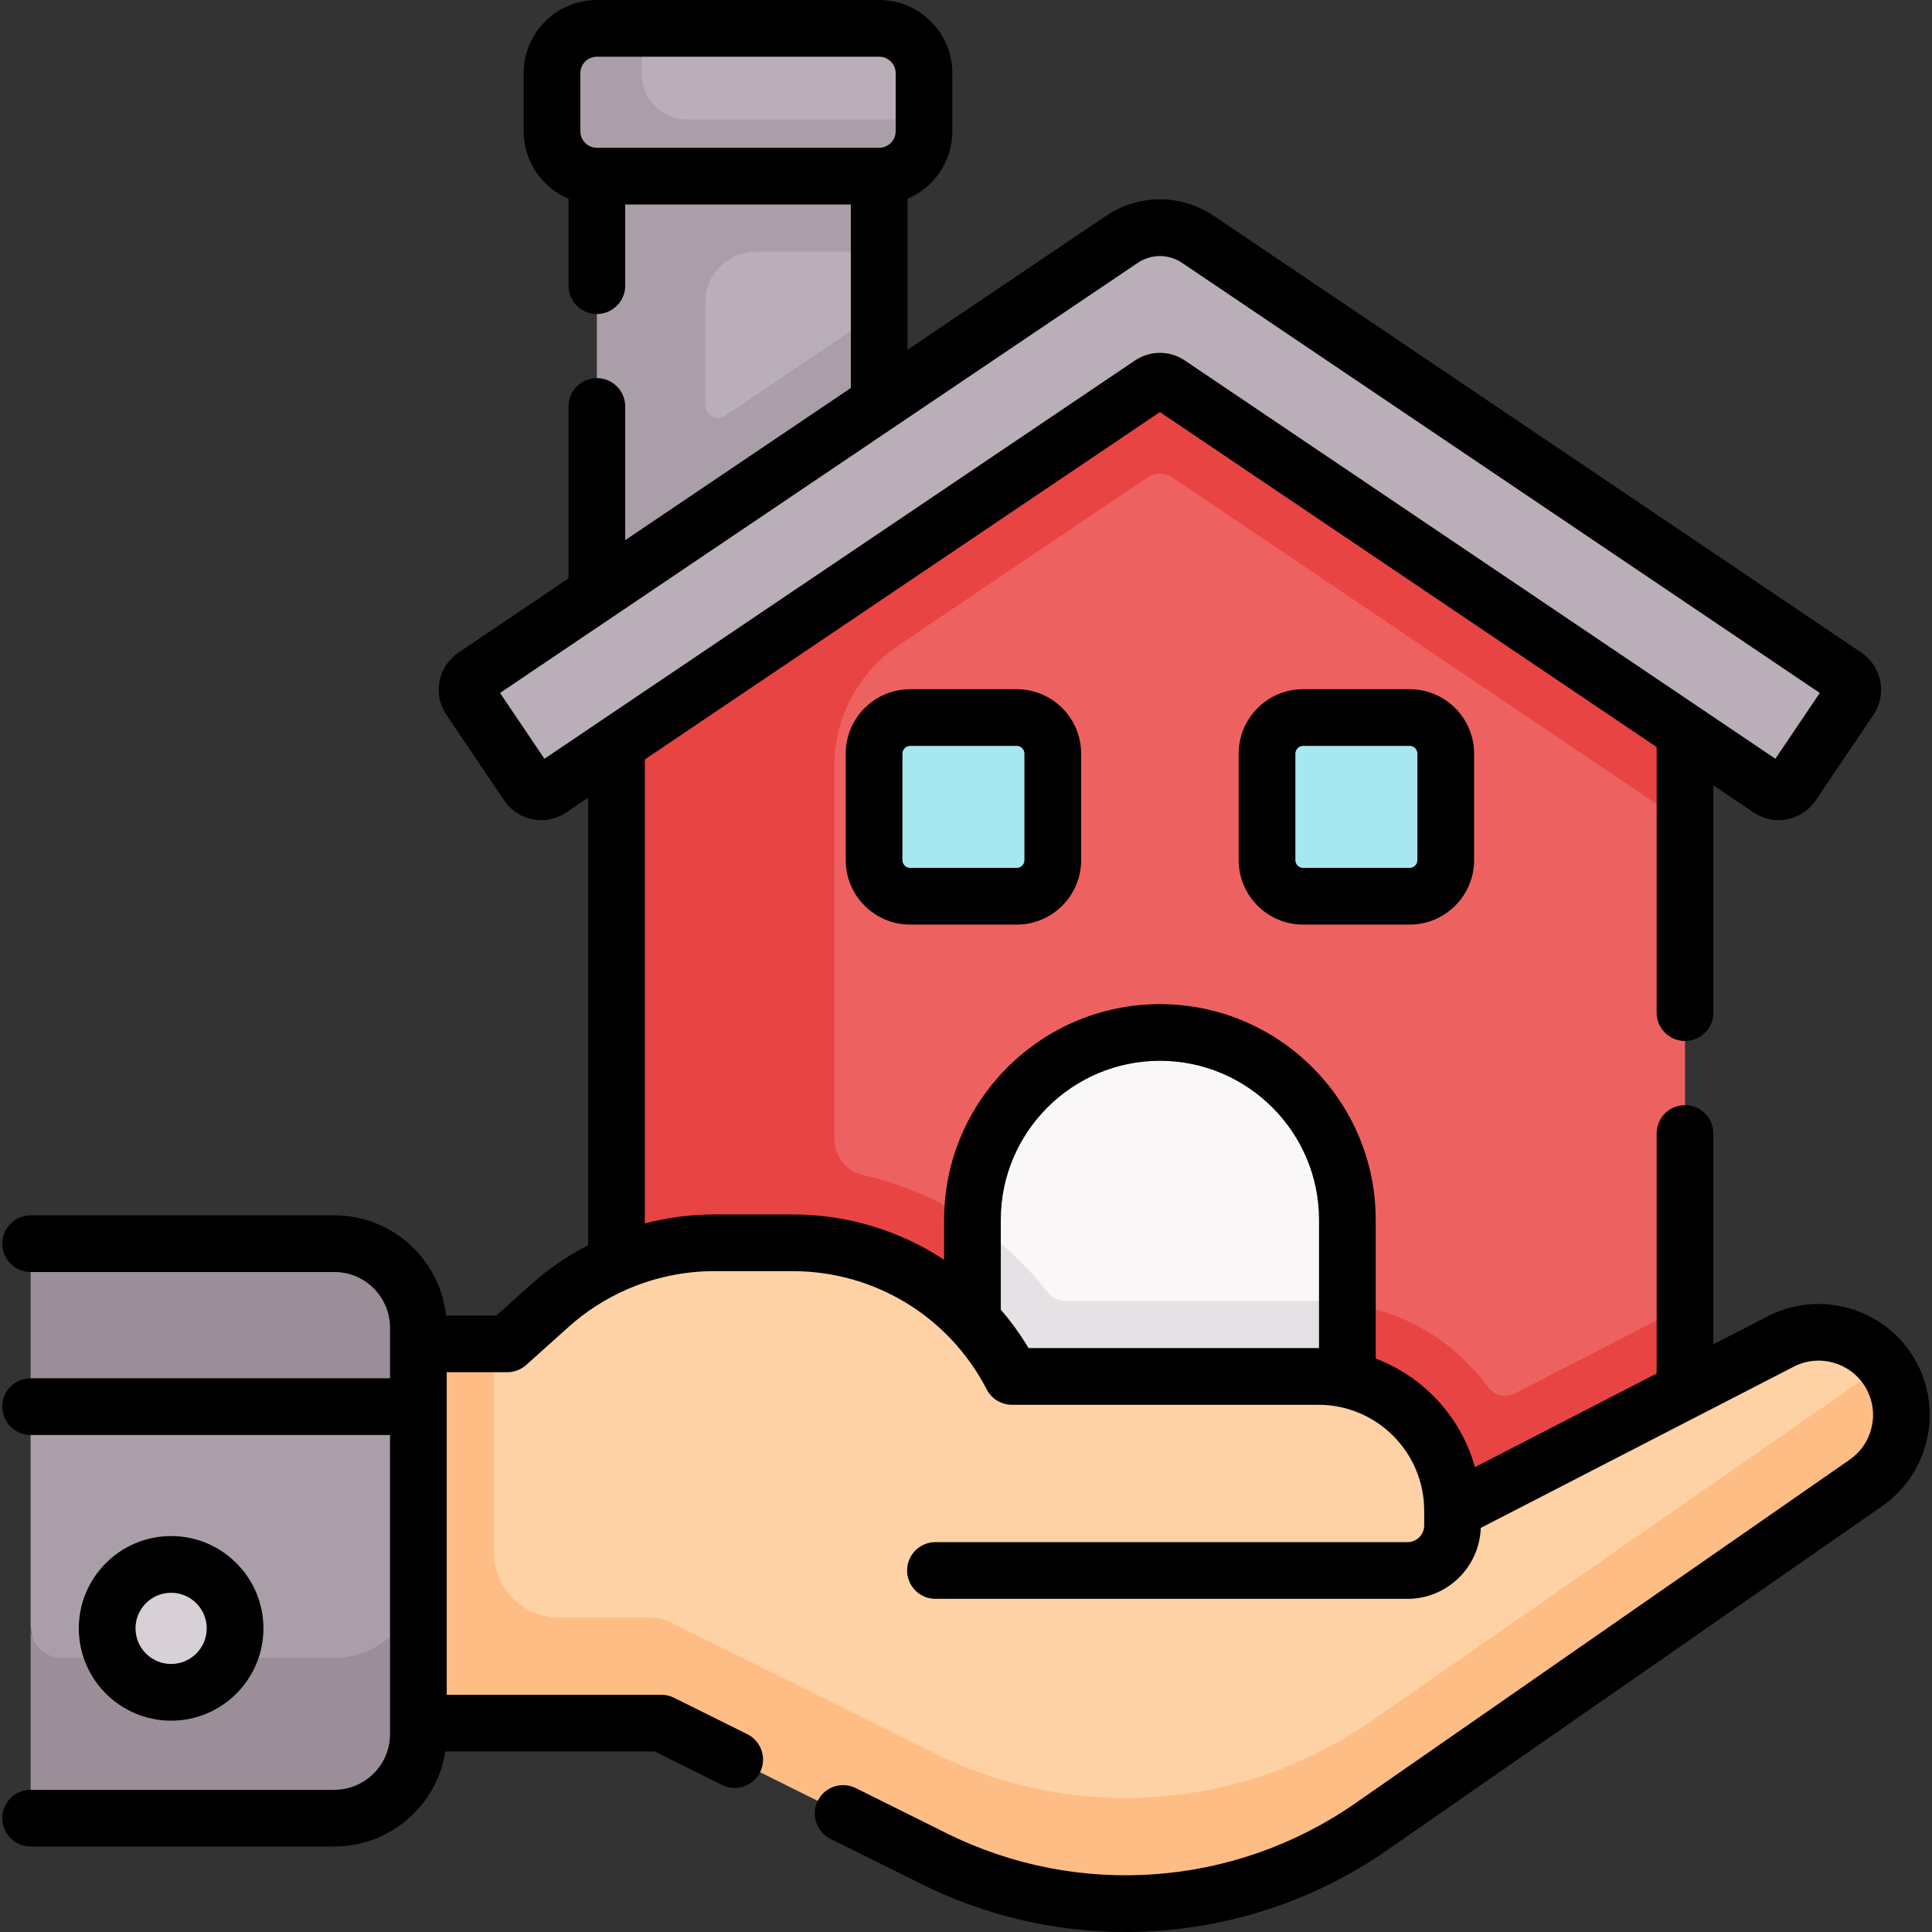 <svg id="Capa_1" enable-background="new 0 0 511.078 511.078" height="512" viewBox="0 0 511.078 511.078" width="512" xmlns="http://www.w3.org/2000/svg"><rect x="0" y="0" width="511.078" height="511.078" fill="#333333" stroke="none"/><g><g><path d="m157.889 22.437 7.814 11.009v125.206l-7.814 26.599 74.677-46.056v-116.758z" fill="#baafb9"/><path d="m445.736 415.449h-282.649v-243.646l141.325-94.74 141.324 98.754z" fill="#ee6161"/><path d="m237.691 170.715 65.692-44.305c2.086-1.407 4.817-1.407 6.902 0l135.451 91.353v-41.945l-122.351-85.497-18.974-13.258-141.324 94.74v243.646h48.927 233.722v-12.654-57.378l-45.016 23.193c-2.463 1.269-5.474.546-7.109-1.691-2.034-2.782-4.342-5.395-6.91-7.803-10.464-9.817-24.452-14.997-38.8-14.997h-66.285c-1.72 0-3.358-.777-4.408-2.139-6.365-8.25-14.217-15.302-23.203-20.778-7.974-4.851-16.647-8.333-25.667-10.356-4.483-1.006-7.624-5.056-7.624-9.651v-98.555c0-12.802 6.363-24.767 16.977-31.925z" fill="#e94444"/><path d="m356.426 322.716c0-27.389-22.203-49.591-49.591-49.591-27.389 0-49.592 22.203-49.592 49.591v77.206h99.183z" fill="#f9f7f8"/><path d="m356.426 344.744c-2.811-.409-5.66-.625-8.525-.625h-66.285c-1.72 0-3.357-.777-4.408-2.139-5.588-7.243-12.323-13.561-19.965-18.702v76.644h99.183z" fill="#e5e1e5"/><path d="m49.72 440.491c36.98.805 121.969 3.261 121.969 3.261l85.554 42.15 56.348 7.438 48.597-23.802 98.577-68.062 40.387-35.946c-.377-.857-.806-1.7-1.302-2.522-5.95-9.86-18.53-13.43-28.77-8.15l-85.92 44.266c-.425.219-.921-.085-.935-.563-.548-19.12-16.212-34.443-35.465-34.443h-81.07c-5.61-10.86-14.02-19.7-24.08-25.83-10.06-6.12-21.77-9.53-33.99-9.53h-20.61c-16.12 0-31.67 5.95-43.66 16.72l-11.16 10.01h-23.52-77.8v59.96h16.85z" fill="#fed2a4"/><path d="m32.87 387.505h16.85v27.944h-16.85z" fill="#ffbd86"/><path d="m499.85 363.009c-.574-.951-1.206-1.839-1.895-2.67-1.234 1.484-2.698 2.845-4.355 3.996l-130.83 90.93c-34.13 23.72-78.48 26.96-115.71 8.46l-69.325-34.456c-1.831-.91-3.849-1.384-5.894-1.384h-24.012c-9.477 0-17.16-7.683-17.16-17.16v-55.236h-20-77.8v59.96h16.85v12.436 12.607 15.338h60.95 64.28l72.11 35.84c37.23 18.5 81.58 15.26 115.71-8.46l130.83-90.93c6.09-4.23 9.4-11.04 9.4-17.99.001-3.851-1.019-7.751-3.149-11.281z" fill="#ffbd86"/><g id="XMLID_143_"><g><path d="m88.44 328.989h-72.187c-4.503 0-8.153 3.65-8.153 8.153v34.957l29.579 19.37h59.886l13.104-19.37v-20.88c.001-12.277-9.951-22.23-22.229-22.23z" fill="#9b8e99"/><path d="m27.29 475.841c-.086 0 68.784-1.935 68.784-1.935l10.833-14.4 3.763-43.169v-44.239h-102.57v58.306l5.95 40.407c0 .001 13.326 5.03 13.24 5.03z" fill="#aa9ea9"/><path d="m88.45 438.558h-72.197c-4.503 0-8.153-3.65-8.153-8.153v42.401c0 4.503 3.65 8.153 8.153 8.153h72.197c12.272 0 22.22-9.948 22.22-22.22v-42.401c0 12.271-9.948 22.22-22.22 22.22z" fill="#9b8e99"/></g></g><circle cx="45.266" cy="430.757" fill="#d7d0d6" r="16.919"/><g><path d="m199.904 66.596h32.661v-44.159h-74.677v162.814l23.785-14.669 50.891-31.387v-56.693l-40.777 27.502c-2.221 1.498-5.213-.093-5.213-2.772v-27.307c.001-7.362 5.969-13.329 13.33-13.329z" fill="#aa9ea9"/><path d="m468.083 208.71-158.827-107.118c-1.464-.987-3.381-.987-4.845 0l-158.825 107.118c-1.984 1.338-4.676.814-6.014-1.169l-15.284-22.663c-1.338-1.984-.814-4.676 1.169-6.014l171.313-115.541c6.082-4.103 14.047-4.103 20.129 0l171.314 115.541c1.984 1.338 2.507 4.03 1.169 6.014l-15.284 22.663c-1.339 1.984-4.031 2.507-6.015 1.169z" fill="#baafb9"/></g><path d="m268.95 233.088h-28.18c-5.273 0-9.547-4.274-9.547-9.547v-28.18c0-5.273 4.274-9.547 9.547-9.547h28.18c5.273 0 9.547 4.274 9.547 9.547v28.18c0 5.273-4.274 9.547-9.547 9.547z" fill="#a6e7f0"/><path d="m344.719 233.088h28.18c5.273 0 9.547-4.274 9.547-9.547v-28.18c0-5.273-4.274-9.547-9.547-9.547h-28.18c-5.273 0-9.547 4.274-9.547 9.547v28.18c0 5.273 4.274 9.547 9.547 9.547z" fill="#a6e7f0"/><path d="m164.86 9.542-13.167 3s-1.667 25.5-1.667 26.667 6.333 2.5 6.333 2.5l82.167-1.5 5.906-8.602v-12.239c0-6.555-5.313-11.868-11.868-11.868h-62.789z" fill="#baafb9"/><path d="m181.645 31.607c-6.554 0-11.868-5.313-11.868-11.868v-12.239h-11.888c-6.555 0-11.868 5.313-11.868 11.868v15.359c0 6.555 5.313 11.868 11.868 11.868h74.677c6.554 0 11.868-5.313 11.868-11.868v-3.121h-62.789z" fill="#aa9ea9"/></g><g><path d="m506.27 359.137c-7.959-13.196-24.926-18.004-38.62-10.947l-14.413 7.425v-55.774c0-4.142-3.357-7.5-7.5-7.5s-7.5 3.358-7.5 7.5v63.501l-48.067 24.763c-3.676-13.228-13.526-23.906-26.243-28.719v-36.671c0-31.48-25.61-57.091-57.091-57.091s-57.092 25.611-57.092 57.091v10.535c-11.669-7.696-25.533-11.994-40.126-11.994h-20.608c-6.274 0-12.456.822-18.423 2.38v-122.741l136.247-91.89 131.402 88.622v70.251c0 4.142 3.357 7.5 7.5 7.5s7.5-3.358 7.5-7.5v-60.135l10.652 7.184c2.621 1.768 5.775 2.408 8.875 1.805 3.104-.603 5.786-2.379 7.551-4.999l15.285-22.664c3.647-5.409 2.215-12.777-3.194-16.425l-171.312-115.539c-8.663-5.842-19.855-5.842-28.517 0l-52.511 35.415v-39.937c6.966-2.937 11.868-9.834 11.868-17.855v-15.36c.001-10.68-8.688-19.368-19.368-19.368h-74.677c-10.679 0-19.367 8.688-19.367 19.368v15.359c0 8.022 4.903 14.919 11.868 17.855v22.985c0 4.142 3.357 7.5 7.5 7.5s7.5-3.358 7.5-7.5v-21.471h59.676v48.542l-59.676 40.248v-35.356c0-4.142-3.357-7.5-7.5-7.5s-7.5 3.358-7.5 7.5v45.471l-29.127 19.644c-5.408 3.648-6.841 11.017-3.193 16.426l15.283 22.661c1.767 2.622 4.449 4.398 7.553 5.001.761.148 1.524.221 2.283.221 2.333 0 4.614-.692 6.591-2.026l5.808-3.917v118.377c-5.461 2.822-10.594 6.33-15.249 10.508l-9.02 8.096h-13.322c-1.614-14.879-14.247-26.5-29.548-26.5h-80.345c-4.143 0-7.5 3.358-7.5 7.5s3.357 7.5 7.5 7.5h80.345c8.12 0 14.727 6.606 14.727 14.727v13.383h-95.072c-4.143 0-7.5 3.358-7.5 7.5s3.357 7.5 7.5 7.5h95.071v79.132c0 8.12-6.606 14.727-14.727 14.727h-80.344c-4.143 0-7.5 3.358-7.5 7.5s3.357 7.5 7.5 7.5h80.345c14.83 0 27.156-10.916 29.371-25.135h55.372l17.824 8.86c1.072.533 2.211.785 3.332.785 2.758 0 5.411-1.526 6.722-4.163 1.844-3.709.332-8.211-3.378-10.055l-19.401-9.644c-1.037-.516-2.18-.784-3.338-.784h-56.776v-85.333h16.016c1.85 0 3.634-.683 5.01-1.919l11.157-10.015c4.656-4.179 9.904-7.535 15.532-9.989.063-.025.125-.05.187-.077 7.178-3.099 14.967-4.737 22.933-4.737h20.607c21.732 0 41.432 11.994 51.408 31.301 1.288 2.492 3.858 4.057 6.663 4.057h81.072c15.429 0 27.98 12.552 27.98 27.98v3.941c0 2.434-1.979 4.413-4.413 4.413h-124.87c-4.143 0-7.5 3.358-7.5 7.5s3.357 7.5 7.5 7.5h124.87c10.485 0 19.034-8.361 19.38-18.764l82.81-42.661c6.705-3.455 15.01-1.101 18.906 5.359 3.905 6.475 2.101 14.927-4.108 19.242l-130.824 90.92c-31.894 22.165-73.312 25.195-108.09 7.908l-24.034-11.946c-3.711-1.844-8.211-.331-10.054 3.378-1.844 3.709-.332 8.211 3.378 10.055l24.034 11.946c17.097 8.498 35.597 12.692 54.03 12.692 24.352 0 48.585-7.322 69.296-21.715l130.824-90.92c12.685-8.813 16.37-26.078 8.394-39.304zm-352.749-339.769c0-2.409 1.959-4.368 4.367-4.368h74.677c2.408 0 4.368 1.959 4.368 4.368v15.359c0 2.409-1.96 4.368-4.368 4.368h-74.677c-2.408 0-4.367-1.959-4.367-4.368zm-9.502 181.353-11.742-17.411 168.688-113.77c3.566-2.405 8.175-2.405 11.741 0l168.688 113.77-11.742 17.411-156.203-105.347c-4.018-2.711-9.213-2.711-13.23 0l-141.304 95.3c-.014.009-.028.018-.041.028zm128.073 155.894c-2.175-3.63-4.64-7.023-7.349-10.165v-23.734c0-23.209 18.882-42.091 42.092-42.091 23.209 0 42.091 18.882 42.091 42.091v33.904c-.055 0-.11-.004-.165-.004h-76.669z"/><path d="m69.686 430.757c0-13.465-10.954-24.419-24.419-24.419s-24.42 10.955-24.42 24.419 10.955 24.419 24.42 24.419 24.419-10.954 24.419-24.419zm-33.839 0c0-5.194 4.226-9.419 9.42-9.419 5.193 0 9.419 4.226 9.419 9.419s-4.226 9.419-9.419 9.419c-5.195 0-9.42-4.225-9.42-9.419z"/><path d="m240.77 182.314c-9.399 0-17.047 7.647-17.047 17.047v28.179c0 9.4 7.647 17.047 17.047 17.047h28.18c9.399 0 17.047-7.647 17.047-17.047v-28.179c0-9.4-7.647-17.047-17.047-17.047zm30.227 17.048v28.179c0 1.129-.918 2.047-2.047 2.047h-28.18c-1.129 0-2.047-.918-2.047-2.047v-28.179c0-1.129.918-2.047 2.047-2.047h28.18c1.129-.001 2.047.918 2.047 2.047z"/><path d="m344.719 182.314c-9.399 0-17.047 7.647-17.047 17.047v28.179c0 9.4 7.647 17.047 17.047 17.047h28.18c9.399 0 17.047-7.647 17.047-17.047v-28.179c0-9.4-7.647-17.047-17.047-17.047zm30.226 17.048v28.179c0 1.129-.918 2.047-2.047 2.047h-28.18c-1.129 0-2.047-.918-2.047-2.047v-28.179c0-1.129.918-2.047 2.047-2.047h28.18c1.129-.001 2.047.918 2.047 2.047z"/></g></g></svg>